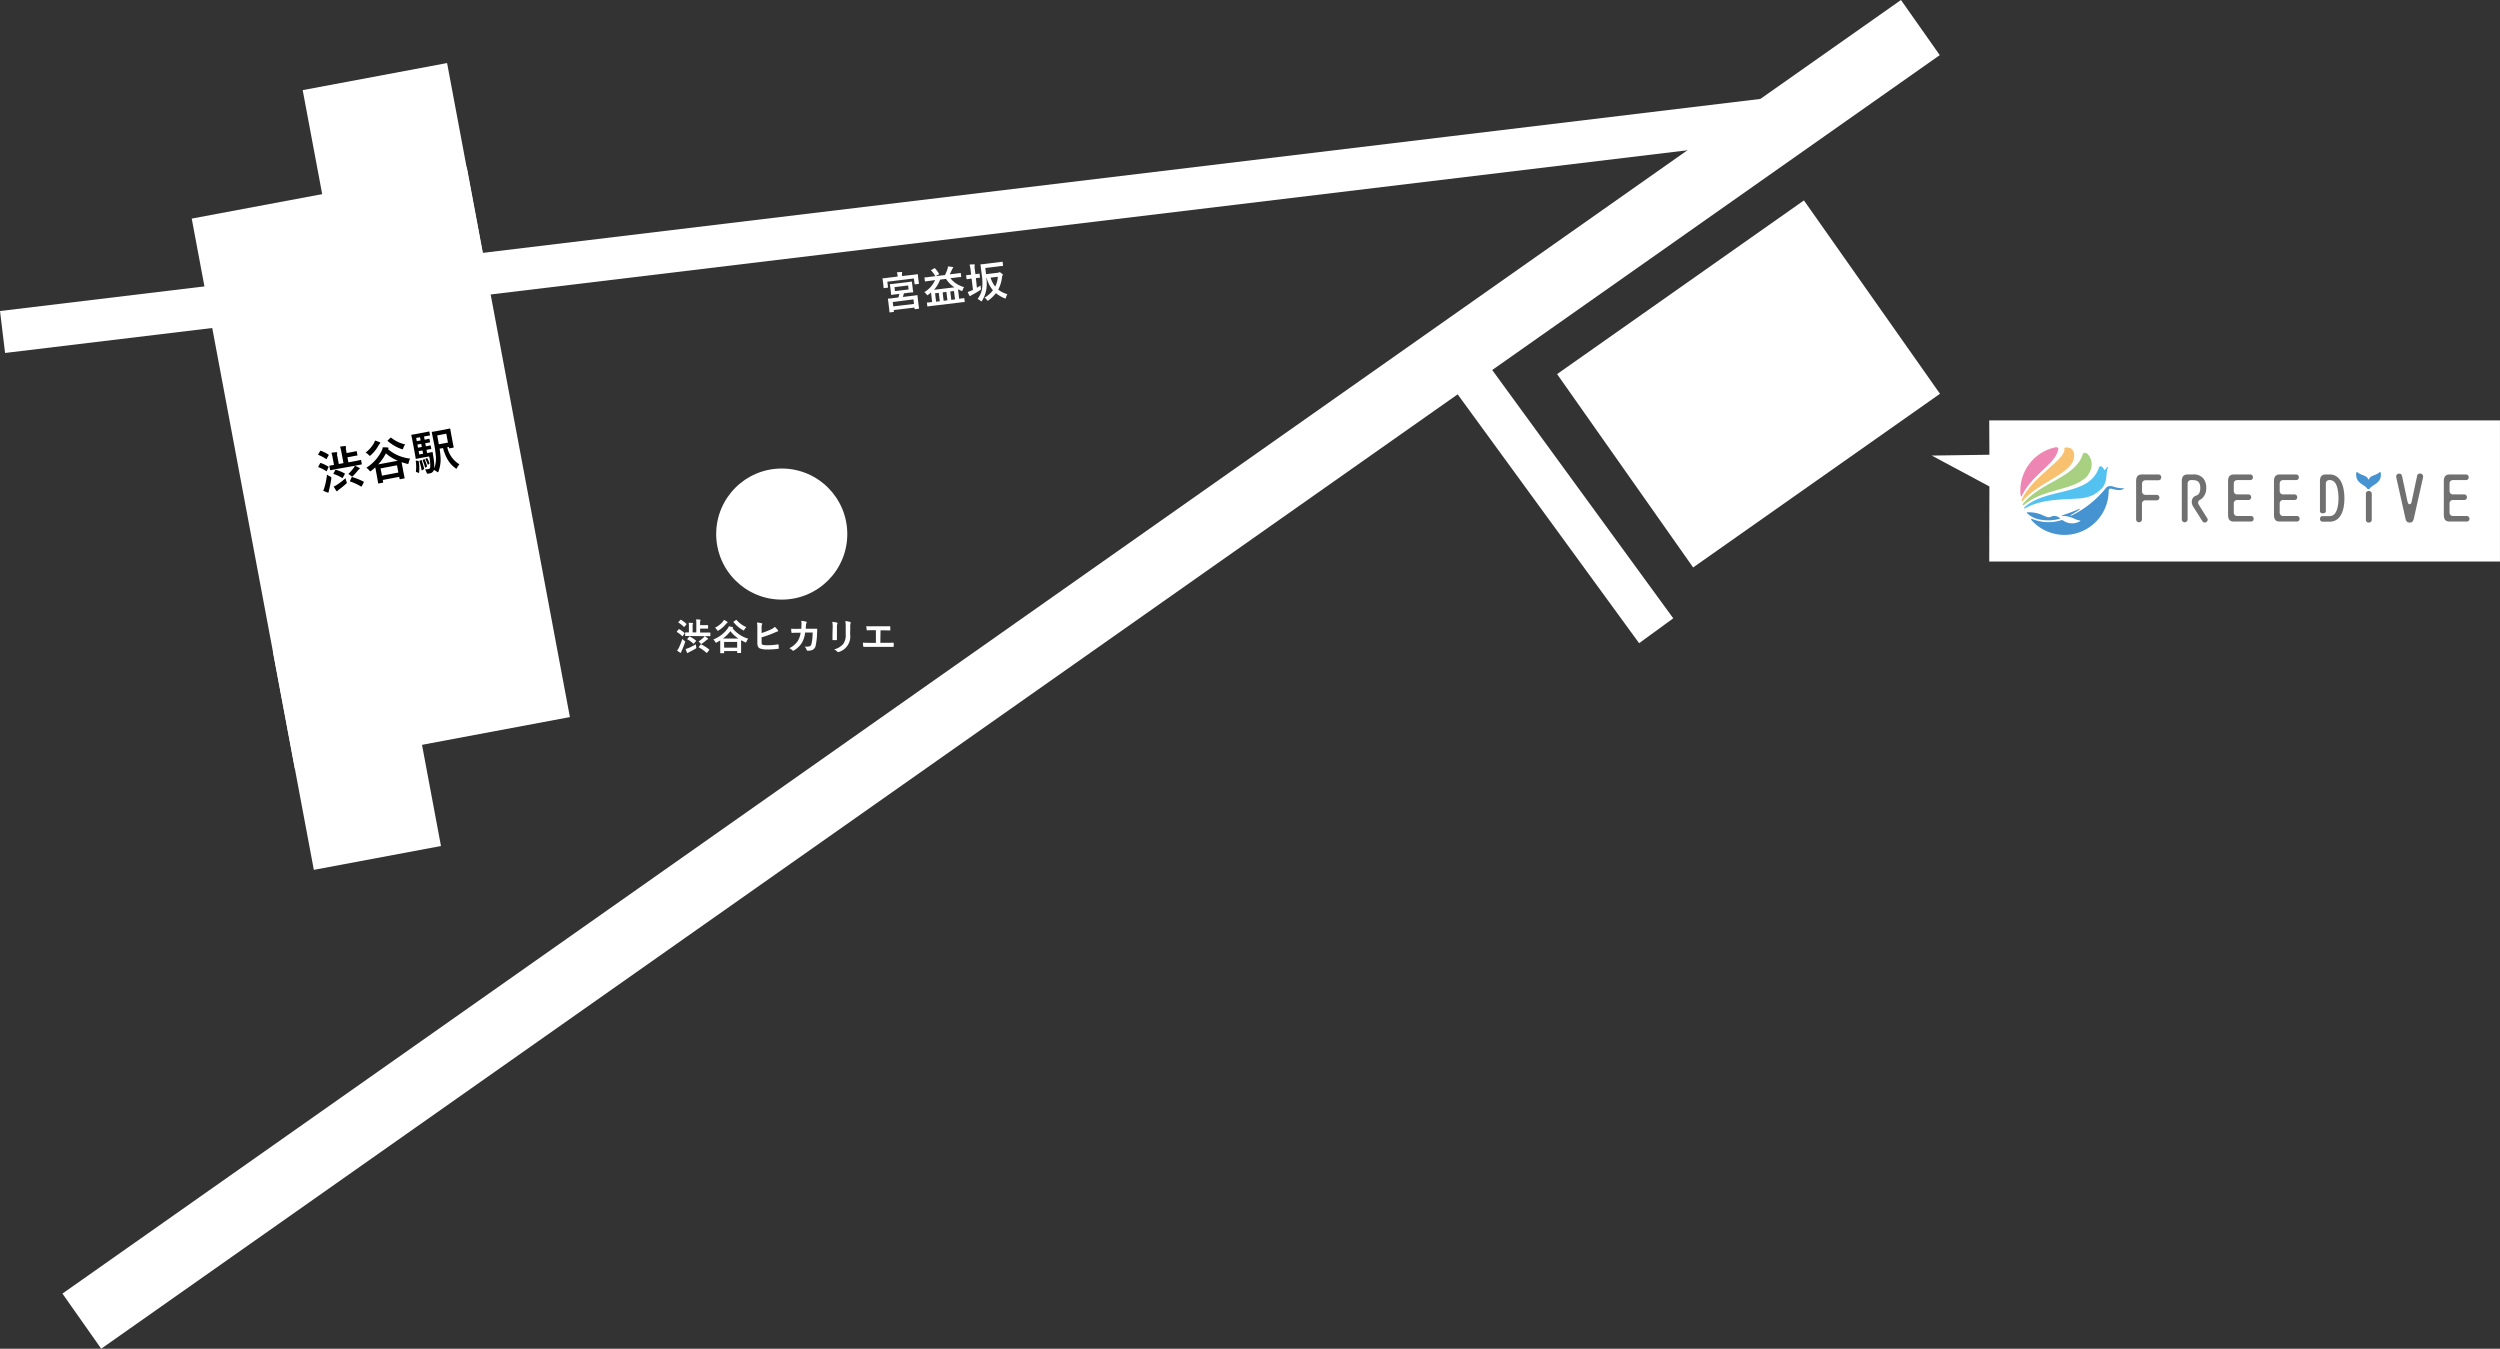 <svg xmlns="http://www.w3.org/2000/svg" viewBox="0 0 947.02 510.9"><rect x="0" y="0" width="947.02" height="510.9" fill="#333333" stroke="none"/><defs><style>.cls-1{fill:#fff;}.cls-2{fill:#f8c170;}.cls-3{fill:#4593d0;}.cls-4{fill:#ed86b3;}.cls-5{fill:#a7d081;}.cls-6{fill:#54c2f0;}.cls-7{fill:#717071;}</style></defs><g id="レイヤー_2" data-name="レイヤー 2"><g id="レイヤー_1-2" data-name="レイヤー 1"><rect class="cls-1" x="91.24" y="71.24" width="106" height="212" transform="translate(-30.18 29.6) rotate(-10.62)"/><rect class="cls-1" x="121.84" y="28.31" width="55.65" height="83.1" transform="translate(-10.31 28.77) rotate(-10.62)"/><rect class="cls-1" x="110.7" y="241.73" width="49" height="84" transform="translate(-49.95 29.76) rotate(-10.62)"/><path d="M121.22,170.93c.14-.21.14-.21.31-.17a15.33,15.33,0,0,1,2.87,1.42c.08,0,.13.09.13.12s0,.12-.08.24l-.66,1.17c-.12.24-.13.26-.32.15a13.12,13.12,0,0,0-2.85-1.52c-.16-.06-.19-.11,0-.34Zm0,4.63c.1-.18.15-.21.34-.15a13,13,0,0,1,2.78,1.33c.08,0,.12.08.13.12a.4.4,0,0,1-.08.25l-.53,1.16c-.07.14-.11.23-.16.24a.24.24,0,0,1-.18-.08A13.69,13.69,0,0,0,120.7,177c-.08,0-.14-.07-.15-.12s0-.12.09-.22Zm1.81,8.68a36.42,36.42,0,0,0,.86-4.45,9.15,9.15,0,0,0,1.13.7c.33.16.45.23.48.37a1.41,1.41,0,0,1,0,.43,42.29,42.29,0,0,1-.84,4.26,3,3,0,0,0-.13.76.21.21,0,0,1-.17.25.64.64,0,0,1-.35,0,10.74,10.74,0,0,1-1.58-.71A6.44,6.44,0,0,0,123,184.24Zm4.68-6.61c-1.73.32-2.35.47-2.45.49s-.2,0-.23-.16l-.26-1.36c0-.18,0-.2.16-.23s.5-.06,1.58-.26l-.51-2.74a11.65,11.65,0,0,0-.46-1.86c.66-.1,1.21-.17,1.84-.22.19,0,.31.06.32.13a.7.7,0,0,1,0,.37,3,3,0,0,0,.11,1.19l.53,2.79,1.77-.33-.78-4.16a14.88,14.88,0,0,0-.5-2.08c.66-.11,1.25-.18,1.88-.23.18,0,.3,0,.32.13a.82.82,0,0,1,0,.37,2.74,2.74,0,0,0,.1,1.15l.18,1,1.93-.36c1.2-.23,1.57-.33,1.67-.35s.2,0,.24.16l.24,1.29c0,.18,0,.2-.16.23s-.49,0-1.69.28l-1.93.36.36,1.91,2.16-.4c1.73-.33,2.35-.48,2.45-.5s.18,0,.22.16l.25,1.33c0,.18,0,.2-.15.23l-2.44.45c.53.26,1.13.54,1.56.78.18.09.23.17.25.26s-.08.25-.25.34a1.67,1.67,0,0,0-.47.44,19.29,19.29,0,0,1-1.77,2c-.18.18-.28.27-.38.29s-.24-.07-.46-.28a5.32,5.32,0,0,0-1-.69,15.77,15.77,0,0,0,2-2.26,4.54,4.54,0,0,0,.5-.85Zm-.75.5c.1-.18.17-.19.34-.15a15.22,15.22,0,0,1,3.22,1.34c.08,0,.13.08.14.13a.47.47,0,0,1-.09.24l-.67,1.19c-.07.12-.12.19-.19.2s-.09,0-.17-.06a13.65,13.65,0,0,0-3.13-1.46c-.18-.06-.16-.14,0-.34Zm4.28,4.27c.23.55.23.53-.21.92-.83.74-1.77,1.51-2.64,2.15a2.42,2.42,0,0,0-.51.46.26.26,0,0,1-.19.16c-.09,0-.15,0-.29-.16a16.41,16.41,0,0,1-1-1.64,7.61,7.61,0,0,0,1.3-.68,30,30,0,0,0,3.2-2.47A7.53,7.53,0,0,0,131.24,182.4Zm1.91-1.47c.1-.22.17-.25.36-.2a26.38,26.38,0,0,1,4.13,1.67c.1,0,.14.08.15.15s0,.09,0,.19l-.71,1.38c-.07.13-.12.19-.17.2s-.11,0-.23-.08a20.67,20.67,0,0,0-4-1.84c-.16-.06-.17-.09-.06-.32Z"/><path d="M143.78,167.51a.38.38,0,0,1,.27.26c0,.14-.07.23-.21.35a2.06,2.06,0,0,0-.4.51,13.81,13.81,0,0,1-2.94,3.76,1,1,0,0,1-.37.27c-.12,0-.23-.07-.46-.32a5.2,5.2,0,0,0-1.16-.9,12.57,12.57,0,0,0,3-3.33,6,6,0,0,0,.54-1.22A11.06,11.06,0,0,1,143.78,167.51Zm3.18,2.62a15.51,15.51,0,0,0,8.43,3.59,5,5,0,0,0-.58,1.54c-.08.32-.11.46-.24.48a1,1,0,0,1-.45-.08c-.71-.18-1.39-.38-2-.59l.54,2.88c.47,2.5.59,3,.61,3.06s0,.2-.17.23l-1.51.29c-.17,0-.2,0-.23-.16l-.13-.73L145,181.81l.15.83c0,.16,0,.18-.16.21l-1.5.29c-.2,0-.22,0-.25-.14s-.08-.61-.55-3.12l-.27-1.45c-.11-.62-.2-1.07-.28-1.38a19,19,0,0,1-1.45,1.24,1.05,1.05,0,0,1-.39.24c-.13,0-.22-.09-.43-.34a4.24,4.24,0,0,0-1.1-1,15.92,15.92,0,0,0,5.76-6.33,4.56,4.56,0,0,0,.46-1.41,13,13,0,0,1,1.89.07c.17,0,.27.08.29.18a.38.38,0,0,1-.11.32Zm3.74,4.4a15.58,15.58,0,0,1-4.52-2.8,17.55,17.55,0,0,1-2.93,4.19Zm-6,5.65L150.9,179l-.51-2.74-6.23,1.17Zm3.15-14.29a.53.53,0,0,1,.19-.13c.06,0,.1,0,.18.08a12.85,12.85,0,0,0,5.27,2.51,5,5,0,0,0-.71,1.36c-.13.32-.17.45-.3.48a.93.93,0,0,1-.42-.11,15.46,15.46,0,0,1-5.15-3c-.15-.12-.13-.18.06-.34Z"/><path d="M159.54,173.44c-1.2.22-1.66.34-1.85.38s-.2,0-.23-.18-.11-.76-.37-2.16l-.83-4.41c-.26-1.4-.42-2-.44-2.17s0-.2.15-.23.67-.09,1.87-.31l2.85-.54c1.15-.21,1.64-.34,1.74-.36s.2,0,.23.16l.22,1.13c0,.18,0,.2-.16.23s-.61.08-1.76.3l-.34.06.23,1.22c1.12-.21,1.52-.32,1.62-.34s.2,0,.24.16l.18,1c0,.18,0,.2-.16.23l-1.64.27.23,1.19c1.09-.21,1.52-.31,1.62-.33s.2,0,.23.14l.19,1c0,.17,0,.19-.16.23l-1.64.27.24,1.25.32-.06c1.11-.21,1.44-.3,1.55-.32s.22,0,.24.19l.16,1.18a20.74,20.74,0,0,1,.42,4.76,10.18,10.18,0,0,0,.62-4.5,49,49,0,0,0-1-6.32c-.34-1.83-.53-2.65-.55-2.76s0-.2.18-.23.57-.07,2-.34l2.58-.48c1.4-.27,1.87-.39,2-.41s.22,0,.25.15.08.63.3,1.78l.62,3.33c.22,1.17.34,1.62.37,1.74s0,.2-.18.24l-1.35.25c-.17,0-.2,0-.23-.18l-.06-.33-.62.11a10.25,10.25,0,0,0,4.6,6.47,6.36,6.36,0,0,0-.85,1.24c-.12.26-.18.38-.27.4s-.2-.06-.41-.22c-2.44-1.76-3.75-4.28-4.68-7.58l-1.28.23a31.87,31.87,0,0,1,.36,3.27,13.33,13.33,0,0,1-.75,5.27c-.1.24-.16.36-.24.38s-.22-.07-.43-.22a5,5,0,0,0-1.11-.65,1.88,1.88,0,0,1-1.54,1.3c-.22,0-.53.1-.76.12s-.29,0-.5-.51a4,4,0,0,0-.57-1.12,10.48,10.48,0,0,0,1.33-.14.73.73,0,0,0,.64-.6,13.56,13.56,0,0,0-.39-4.17Zm-1.21,1.14c.26,0,.26.06.3.26a15,15,0,0,1,.13,4.09c0,.21-.14.23-.3.17l-.7-.29c-.23-.07-.24-.12-.2-.31a15,15,0,0,0-.06-3.82c0-.22,0-.2.26-.18Zm1-7.74-.23-1.22-1.45.28.23,1.22Zm.46,2.48-.22-1.18-1.45.27.22,1.18Zm.49,2.57-.24-1.26-1.45.27.24,1.26Zm-.79,2.44c.2-.08.24-.09.29.09.31,1,.63,2,.87,3.08,0,.17,0,.2-.16.3l-.51.3c-.2.11-.24.12-.28-.08a26.58,26.58,0,0,0-.8-3.22c-.07-.19,0-.21.16-.3Zm1.12-.36c.17-.11.2-.09.27.08a20.91,20.91,0,0,1,.88,2.45c.05.16,0,.21-.15.34l-.34.23c-.18.13-.22.13-.27-.06a19.28,19.28,0,0,0-.87-2.57c-.07-.17,0-.17.13-.28Zm1-.39c.15-.08.17-.07.25.06a12.33,12.33,0,0,1,.83,1.77c0,.14.05.17-.1.29l-.33.27c-.16.12-.2.09-.25-.05a11.05,11.05,0,0,0-.82-1.92c-.08-.15-.06-.17.1-.25Zm4-8.64.29,1.56c.13.67.24,1.26.32,1.81l3.47-.65-.63-3.36Z"/><path class="cls-1" d="M257.05,238.42c.1-.13.14-.14.28-.07a10.19,10.19,0,0,1,1.93,1.41.19.19,0,0,1,.09.11s0,.1-.1.19l-.57.81c-.07.1-.12.15-.16.15a.14.14,0,0,1-.12-.08,11.2,11.2,0,0,0-1.95-1.51c-.06-.05-.1-.07-.1-.12a.45.45,0,0,1,.1-.15Zm.14,6.89a29.24,29.24,0,0,0,1.29-3.28,7.66,7.66,0,0,0,.77.7c.22.17.31.24.31.35a.87.87,0,0,1-.09.32,30.24,30.24,0,0,1-1.24,3.14,2,2,0,0,0-.21.56.18.18,0,0,1-.17.17.47.47,0,0,1-.27-.07,9.47,9.47,0,0,1-1.1-.77A5,5,0,0,0,257.19,245.31Zm.52-10.44c.14-.14.14-.14.27-.08a12,12,0,0,1,2,1.5c.06,0,.09.08.09.11s0,.09-.1.17l-.67.8c-.13.17-.14.18-.27.07a10.16,10.16,0,0,0-2-1.57c-.11-.07-.13-.11,0-.27Zm4,6.06c-1.38,0-1.87,0-2,0s-.16,0-.16-.15v-1.08c0-.14,0-.15.16-.15s.39,0,1.25,0v-2.17a8.36,8.36,0,0,0-.09-1.48,13.37,13.37,0,0,1,1.44.1c.14,0,.23.08.23.14a.6.6,0,0,1-.09.28,2.27,2.27,0,0,0-.08.92v2.21h1.4V236.3a11,11,0,0,0-.08-1.66c.51,0,1,0,1.47.09.14,0,.22.07.22.14a.63.63,0,0,1-.08.28,2.19,2.19,0,0,0-.09.9v.76h1.53c.95,0,1.25,0,1.33,0s.16,0,.16.15v1c0,.14,0,.15-.16.15s-.38,0-1.33,0h-1.53v1.51H267c1.38,0,1.87,0,1.95,0s.14,0,.14.15v1.05c0,.14,0,.16-.14.16H267c.36.26.78.57,1.08.81.12.1.15.17.15.24s-.1.18-.24.22a1.35,1.35,0,0,0-.42.27,14.54,14.54,0,0,1-1.64,1.26c-.17.11-.25.16-.33.16s-.17-.08-.31-.28a4.28,4.28,0,0,0-.7-.67,12,12,0,0,0,1.86-1.44,3.14,3.14,0,0,0,.5-.57Zm2,4.16c.1.44.1.43-.29.67-.74.45-1.57.89-2.33,1.26a2,2,0,0,0-.46.28.23.23,0,0,1-.17.1c-.07,0-.11,0-.19-.17a11,11,0,0,1-.56-1.4,5.75,5.75,0,0,0,1.09-.34,22.52,22.52,0,0,0,2.8-1.43A5.94,5.94,0,0,0,263.73,245.09Zm-2.66-3.88c.1-.13.16-.13.28-.07a12.2,12.2,0,0,1,2.27,1.48c.06,0,.09.08.09.13s0,.08-.1.16l-.69.82c-.07.08-.11.12-.17.12a.26.26,0,0,1-.12-.07,10.61,10.61,0,0,0-2.19-1.57c-.13-.07-.1-.12,0-.26Zm4.33,3c.11-.15.17-.17.31-.1a21,21,0,0,1,2.91,1.87c.07.05.1.08.1.14a.24.24,0,0,1-.07.14l-.74.95c-.07.08-.12.12-.16.12s-.08,0-.17-.09a16,16,0,0,0-2.8-2c-.11-.07-.11-.1,0-.25Z"/><path class="cls-1" d="M277.51,238a12.06,12.06,0,0,0,5.92,3.95,3.64,3.64,0,0,0-.65,1.09c-.12.24-.16.33-.26.33a.94.94,0,0,1-.33-.12c-.52-.24-1-.49-1.46-.74v2.28c0,2,0,2.34,0,2.42s0,.16-.17.16H279.4c-.14,0-.15,0-.15-.16v-.57h-4.94v.66c0,.12,0,.14-.15.14H273c-.15,0-.17,0-.17-.14s0-.48,0-2.47v-1.15c0-.49,0-.84,0-1.09-.42.27-.86.52-1.29.74a.77.77,0,0,1-.34.13c-.1,0-.15-.1-.28-.32a2.87,2.87,0,0,0-.7-.9,12.31,12.31,0,0,0,5.31-4,3.49,3.49,0,0,0,.56-1,11.57,11.57,0,0,1,1.43.32c.12,0,.2.1.2.19a.31.31,0,0,1-.13.22Zm-2.06-2.47a.29.29,0,0,1,.17.24c0,.11-.09.17-.21.24a1.57,1.57,0,0,0-.38.33,10.51,10.51,0,0,1-2.79,2.45.76.76,0,0,1-.32.16c-.1,0-.17-.09-.31-.31a3.51,3.51,0,0,0-.76-.85,9.85,9.85,0,0,0,2.81-2.12,5.79,5.79,0,0,0,.59-.85A9,9,0,0,1,275.45,235.49Zm4.29,6.36a12,12,0,0,1-3.06-2.79,13.69,13.69,0,0,1-2.84,2.79Zm-5.43,3.46h4.94v-2.17h-4.94Zm4.46-10.48a.43.43,0,0,1,.17-.07s.07,0,.12.09a10,10,0,0,0,3.67,2.67,3.9,3.9,0,0,0-.74.94c-.14.22-.2.32-.29.32a.63.63,0,0,1-.31-.14,12.09,12.09,0,0,1-3.52-3c-.1-.11-.07-.15.1-.25Z"/><path class="cls-1" d="M288.51,239.8a30.81,30.81,0,0,0,3.49-1.35,4.48,4.48,0,0,0,1.5-1,7.75,7.75,0,0,1,1.16,1.26c.17.19.15.43-.13.5a8.74,8.74,0,0,0-1.16.46,34.44,34.44,0,0,1-4.87,1.74v1.86c0,.66.09.89.46,1a7.09,7.09,0,0,0,1.76.15,24,24,0,0,0,3.95-.32c.21,0,.24,0,.26.2,0,.39.08.92.08,1.22s-.08.23-.29.25a29,29,0,0,1-4.16.25,7,7,0,0,1-2.67-.38c-.7-.29-1-.95-1-2.1v-5.17a14.71,14.71,0,0,0-.14-2.56,11.56,11.56,0,0,1,1.77.28c.3.07.25.31.12.52a3.21,3.21,0,0,0-.14,1.26Z"/><path class="cls-1" d="M303.52,238.18c.06-.69.08-1.13.1-1.89a5.71,5.71,0,0,0-.1-1.11,10.55,10.55,0,0,1,1.82.3.28.28,0,0,1,.24.29.72.72,0,0,1-.07.27,1.2,1.2,0,0,0-.18.66c-.05.44-.06.78-.13,1.47h2.13l1.95,0c.22,0,.29,0,.29.19s0,.75-.06,1.49a24,24,0,0,1-.51,4.61,2.24,2.24,0,0,1-1.66,1.89,6.1,6.1,0,0,1-1.41.15.35.35,0,0,1-.34-.28,2.86,2.86,0,0,0-.81-1.27,5.85,5.85,0,0,0,1.91-.13c.37-.12.56-.35.72-1a18.92,18.92,0,0,0,.42-4.2H305a10.46,10.46,0,0,1-1.24,3.88,9,9,0,0,1-3,2.88.67.67,0,0,1-.32.12.38.38,0,0,1-.27-.14,3.53,3.53,0,0,0-1.18-.82,7.75,7.75,0,0,0,3.29-2.85,8,8,0,0,0,1-3h-1.26c-.68,0-1.36,0-2,.07-.14,0-.2-.07-.21-.24a13.21,13.21,0,0,1-.12-1.36c.89.06,1.52.06,2.33.06Z"/><path class="cls-1" d="M315.43,237.56a9.73,9.73,0,0,0-.15-2,10.48,10.48,0,0,1,1.74.29c.16,0,.23.13.23.23a.54.54,0,0,1-.05.21,3.09,3.09,0,0,0-.16,1.33v2.83c0,.73,0,1.27,0,1.76,0,.21-.08.28-.3.28h-1.12c-.2,0-.28-.07-.27-.24,0-.49,0-1.3,0-1.9Zm6.6,2.62a6.12,6.12,0,0,1-4.22,6.77.93.93,0,0,1-.29.07.46.46,0,0,1-.34-.17A4.31,4.31,0,0,0,316,246a6.86,6.86,0,0,0,3.42-2.05,5.8,5.8,0,0,0,.94-3.74v-2.65a10.73,10.73,0,0,0-.15-2.28,8.69,8.69,0,0,1,1.82.31.23.23,0,0,1,.19.24.44.44,0,0,1,0,.22,4.1,4.1,0,0,0-.13,1.53Z"/><path class="cls-1" d="M333.48,243.5h2c.94,0,1.88,0,2.83-.05.16,0,.23.05.23.22,0,.36,0,.76,0,1.12,0,.18,0,.25-.21.25-.67,0-1.92,0-2.83,0h-5.63c-.58,0-1.49,0-2.58,0-.22,0-.25,0-.29-.28a7.59,7.59,0,0,1-.1-1.31c1,.05,2.07.07,3,.07h1.9v-4.79h-1.09c-1,0-1.6,0-2.17.05-.17,0-.2-.08-.24-.29a7.42,7.42,0,0,1-.11-1.3,24.09,24.09,0,0,0,2.42.05h4c.86,0,1.63,0,2.46,0,.14,0,.18.07.18.22,0,.35,0,.75,0,1.1,0,.18,0,.26-.2.26-.94,0-1.62-.05-2.41-.05h-1.09Z"/><circle class="cls-1" cx="296.13" cy="202.31" r="24.83"/><rect class="cls-1" x="617.58" y="88.27" width="89.56" height="114.33" transform="translate(400.16 -479.96) rotate(54.87)"/><rect class="cls-1" x="584.38" y="131.55" width="16" height="118.81" transform="translate(1.23 385.67) rotate(-36.1)"/><g id="ico-wrap"><polygon class="cls-1" points="947.01 212.72 947.01 159.24 753.54 159.24 753.6 172.26 731.75 172.57 753.6 184.27 753.54 212.72 947.01 212.72"/></g><path class="cls-2" d="M784.44,176.08c1.61-2,1.95-5.36-.3-6.36-.59-.27-2.27-.38-2.15.12.94,4-11.87,10.37-16.12,19.31-.2.37,0,1,.21.75C771.2,183.74,780.79,180.73,784.44,176.08Z"/><path class="cls-3" d="M772.26,196.71a9.26,9.26,0,0,1-4.31-2.23c-.22-.22-.3-.41.22-.42,5.3-.13,6.85,2.54,8.64,1.73a3,3,0,0,1,3.42.44c.19.16.06.28-.07.31A16.31,16.31,0,0,1,772.26,196.71Zm32.13-11.77a9.74,9.74,0,0,1-3.77-.59c-1.47-.49-2.43-.1-2.91.57a38.94,38.94,0,0,1-13,10.39c-.42.2-.45-.07-.13-.27.8-.5,1.9-1.12,3-1.9.43-.32.37-.52-.15-.3a59,59,0,0,1-6.15,2.35c-.34.1-.27.25,0,.25,3.43,0,5,1.65,6.55,1.7.29,0,.33.18,0,.35a5.9,5.9,0,0,1-6.33-.34.65.65,0,0,0-.61-.12,16.06,16.06,0,0,1-11-.42c-.45-.21-.66.08-.33.45a16.75,16.75,0,0,0,29.22-11.19c0-1.07,1.09-.72,1.46-.63,2,.49,3,.61,4.08,0C804.59,185.16,804.61,184.92,804.39,184.94Z"/><path class="cls-4" d="M765.82,188c3.9-8.4,12.71-11.89,13.89-17.84.12-.61-.62-.81-.93-.75a16.75,16.75,0,0,0-13.45,16.43c0,.49,0,1,.06,1.45C765.44,188,765.69,188.31,765.82,188Z"/><path class="cls-5" d="M789,172c-2.82,9-15.83,10.45-22.62,18.76-.35.4,0,.81.24.58,7.23-6.08,17.06-5.37,22.9-9.92,3.2-2.5,3.91-7.1,1-9.67C790.23,171.5,789.16,171.35,789,172Z"/><path class="cls-6" d="M798.36,176.88a5.87,5.87,0,0,0-1,1.13.19.19,0,0,1-.27,0,5.25,5.25,0,0,0-.55-.94c-.2-.29-1.19-.78-1.43,0-3.7,11.11-19.7,7.48-28.15,15-.35.32-.19.73.26.46,7.12-4.19,17.46-3.05,22.23-3.95a11.32,11.32,0,0,0,6.75-3.62c2.43-2.64,1.31-5.89,2.35-7.84C798.61,176.83,798.53,176.73,798.36,176.88Z"/><path class="cls-3" d="M901.86,179.27c-.05-.43-.24-.63-.64-.26-1.25,1.17-3.36.92-4,2.81-.6-1.89-2.72-1.64-4-2.81-.4-.37-.59-.17-.65.26-.45,3.72,3.24,4.35,4.07,5.72a.63.63,0,0,0,1.09,0C898.63,183.62,902.32,183,901.86,179.27Z"/><path class="cls-7" d="M817.6,179.74h-6.26c-1.94,0-2.16,1.47-2.16,2.57v14.53a1.11,1.11,0,0,0,2.21,0v-6.07a1.25,1.25,0,0,1,1.25-1.25H817a1,1,0,0,0,1-1.07,1,1,0,0,0-1-1h-4.33a1.26,1.26,0,0,1-1.25-1.26v-3a1.25,1.25,0,0,1,1.25-1.26h5a1,1,0,0,0,1-1.05A1,1,0,0,0,817.6,179.74Z"/><path class="cls-7" d="M832.87,191.13a1.25,1.25,0,0,1,.51-1.8,4.64,4.64,0,0,0,.7-.45,5.18,5.18,0,0,0,1.66-4.07,5.39,5.39,0,0,0-1.1-3.57,4.61,4.61,0,0,0-4-1.5h-2c-1.94,0-2.16,1.47-2.16,2.57v14.53a1.11,1.11,0,0,0,2.21,0V183.12a1.25,1.25,0,0,1,1.25-1.26h.26c1.39,0,3.28,0,3.28,2.93,0,2.4-1,2.75-1.67,3-1.83.66-1.87,2.79-1,4.14,1.37,2.13,3.46,5.47,3.46,5.47a1,1,0,0,0,.87.54,1.14,1.14,0,0,0,1.16-1.05,1.33,1.33,0,0,0-.3-.76Z"/><path class="cls-7" d="M852.67,195.46h-5.24a1.25,1.25,0,0,1-1.25-1.25v-3.55a1.25,1.25,0,0,1,1.25-1.25h4.33a1,1,0,0,0,1-1.07,1,1,0,0,0-1-1.05h-4.33a1.25,1.25,0,0,1-1.25-1.26v-2.91a1.25,1.25,0,0,1,1.25-1.26h5a1,1,0,0,0,1-1.05,1,1,0,0,0-1-1.07h-6.26c-1.94,0-2.16,1.47-2.16,2.57V195c0,1.78.66,2.57,2.16,2.57h6.54a1,1,0,0,0,1-1.07A1,1,0,0,0,852.67,195.46Z"/><path class="cls-7" d="M870.07,195.46h-5.25a1.25,1.25,0,0,1-1.25-1.25v-3.55a1.25,1.25,0,0,1,1.25-1.25h4.33a1,1,0,0,0,1.05-1.07,1,1,0,0,0-1.05-1.05h-4.33a1.25,1.25,0,0,1-1.25-1.26v-2.91a1.25,1.25,0,0,1,1.25-1.26h5a1,1,0,0,0,1-1.05,1,1,0,0,0-1-1.07h-6.26c-1.93,0-2.16,1.47-2.16,2.57V195c0,1.78.67,2.57,2.16,2.57h6.55a1,1,0,0,0,1-1.07A1,1,0,0,0,870.07,195.46Z"/><path class="cls-7" d="M897.31,186a1,1,0,0,0-1.09,1.09v9.77a1,1,0,0,0,1.11,1.09,1.05,1.05,0,0,0,1.11-1.09v-9.77A1.06,1.06,0,0,0,897.31,186Z"/><path class="cls-7" d="M916.66,179.39c-.76,0-1,.54-1.06,1l-2,9.34c-.12.58-.21,1.27-.8,1.27s-.74-.69-.87-1.27l-2-9.31c-.1-.49-.31-1-1.09-1a1.11,1.11,0,0,0-1.16,1.05,2.42,2.42,0,0,0,.06.45l3.45,15.42c.23,1.05.56,1.62,1.65,1.62.87,0,1.3-.44,1.56-1.61l3.45-15.42a2.24,2.24,0,0,0,.06-.46A1.12,1.12,0,0,0,916.66,179.39Z"/><path class="cls-7" d="M934.41,195.46h-5.25a1.25,1.25,0,0,1-1.25-1.25v-3.55a1.25,1.25,0,0,1,1.25-1.25h4.33a1,1,0,0,0,1-1.07,1,1,0,0,0-1-1.05h-4.33a1.25,1.25,0,0,1-1.25-1.26v-2.91a1.25,1.25,0,0,1,1.25-1.26h5a1,1,0,0,0,1-1.05,1,1,0,0,0-1-1.07h-6.26c-1.93,0-2.16,1.47-2.16,2.57V195c0,1.78.67,2.57,2.16,2.57h6.55a1,1,0,0,0,1-1.07A1,1,0,0,0,934.41,195.46Z"/><path class="cls-7" d="M882.27,179.74H881c-2,0-2.18,1.47-2.18,2.57V193.7c0,1,2.23,1,2.23,0V183.12a1.25,1.25,0,0,1,1.25-1.26,2.46,2.46,0,0,1,2.28,1.07c1.2,1.6,1.26,5.06,1.26,5.73,0,1.78-.23,5-1.77,6.3a2.62,2.62,0,0,1-1.74.55h-2.48c-.77,0-1,.45-1,1.11,0,.83.61,1,1.05,1h2.44a4.86,4.86,0,0,0,3-.89c1.82-1.42,2.74-4.12,2.74-8,0-3.09-.7-5.78-1.87-7.19A4.52,4.52,0,0,0,882.27,179.74Z"/><rect class="cls-1" x="366.46" y="-170.34" width="25.53" height="851.57" transform="translate(369.92 -201.69) rotate(54.87)"/><path class="cls-1" d="M345.41,104.15c1.46-.17,2-.27,2.08-.28s.19,0,.21.15,0,.39.07.85l.09.73c.17,1.41.23,1.66.24,1.76s0,.18-.17.2l-1.3.15c-.16,0-.17,0-.19-.15l-.25-2.07-10.06,1.22.25,2.08c0,.16,0,.17-.16.19l-1.31.16c-.16,0-.18,0-.2-.15s0-.36-.18-1.79l-.08-.6c-.07-.59-.13-.89-.14-1s0-.17.15-.19.64,0,2.1-.22l3.47-.42,0-.11a6.49,6.49,0,0,0-.29-1.5c.59-.07,1.16-.1,1.71-.12.16,0,.25.05.26.13a2.11,2.11,0,0,1,0,.33,2.43,2.43,0,0,0,0,.94v.13Zm-2.22,2.8c1.47-.18,2-.27,2.09-.28s.18,0,.2.15,0,.42.11,1.18l.16,1.37c.09.78.16,1.09.18,1.19s0,.17-.16.19-.62,0-2.1.22l-1.27.16c-.13.5-.25,1-.4,1.37l3.18-.39c1.54-.18,2.09-.28,2.2-.29s.16,0,.19.17,0,.46.12,1.27l.13,1.15c.23,1.9.31,2.27.32,2.36s0,.16-.14.18l-1.35.16c-.17,0-.18,0-.19-.14l-.06-.46-7.85.95.06.52c0,.16,0,.18-.13.2l-1.37.16c-.14,0-.16,0-.18-.15s0-.45-.26-2.39l-.11-1c-.13-1-.21-1.39-.21-1.47s0-.19.13-.21.66,0,2.21-.24l1.61-.19a13.38,13.38,0,0,0,.4-1.37l-.88.11c-1.47.17-2,.27-2.07.28s-.18,0-.2-.16,0-.41-.11-1.19l-.17-1.37c-.09-.76-.16-1.07-.17-1.17s0-.18.15-.2.61,0,2.09-.21Zm-4.81,9.12,7.85-.94-.2-1.72-7.85,1Zm5.63-7.93-5.17.63.18,1.5,5.17-.62Z"/><path class="cls-1" d="M352.55,106.34c-1.44.17-1.93.27-2,.28s-.17,0-.19-.16l-.15-1.2c0-.15,0-.17.16-.18s.59,0,2-.22l2-.24a.21.21,0,0,1-.15-.14,11,11,0,0,0-1.47-2c-.11-.13-.08-.15.1-.25l1-.56c.19-.1.24-.08.37,0a12.7,12.7,0,0,1,1.46,2c.08.14.09.17-.12.29l-1.12.65,3.53-.42a16.75,16.75,0,0,0,.94-2.26,4,4,0,0,0,.17-1,11.85,11.85,0,0,1,1.77.23c.15,0,.22.09.23.19s-.07.17-.17.29a1.78,1.78,0,0,0-.32.54c-.25.59-.54,1.21-.82,1.74l2-.24c1.44-.17,1.93-.26,2-.28s.17,0,.19.14l.15,1.21c0,.16,0,.18-.16.2s-.59,0-2,.21l-1.93.23a9.75,9.75,0,0,0,5.16,3.36,4.36,4.36,0,0,0-.51,1.08c-.08.28-.11.4-.23.41a.73.73,0,0,1-.36-.11l-1.18-.54.43,3.59c1.24-.15,1.68-.23,1.78-.24s.17,0,.19.15l.14,1.14c0,.16,0,.18-.15.2s-.58,0-2,.21l-9.82,1.18c-1.44.17-1.91.26-2,.27s-.18,0-.2-.15l-.14-1.15c0-.15,0-.17.16-.19s.54,0,1.81-.19l-.34-2.86c0-.28-.06-.52-.11-.73-.3.27-.62.55-1,.8a1.61,1.61,0,0,1-.33.2c-.12,0-.19-.09-.35-.33a3.31,3.31,0,0,0-.84-.83,9.75,9.75,0,0,0,4.07-4.57Zm9,2.5a10.55,10.55,0,0,1-3.19-3.19l-2.25.27a11.8,11.8,0,0,1-2.28,3.85ZM356,114.11l-.39-3.18-1.4.17.39,3.18Zm2.89-.35-.38-3.18-1.43.18.38,3.18Zm1.08-3.35.38,3.18,1.42-.17-.39-3.18Z"/><path class="cls-1" d="M370.06,109c.46-.27.92-.55,1.38-.86,0,.27.07.65.13,1,.09.5.09.5-.33.78a27.51,27.51,0,0,1-3,1.78,1.87,1.87,0,0,0-.5.3.47.47,0,0,1-.25.18c-.1,0-.18,0-.26-.18a9.08,9.08,0,0,1-.66-1.39,12.14,12.14,0,0,0,1.53-.58l.47-.24-.51-4.24-.2,0c-1.1.14-1.45.21-1.54.22s-.16,0-.18-.15l-.15-1.21c0-.16,0-.18.14-.19s.45,0,1.55-.16l.2,0-.17-1.45a14.87,14.87,0,0,0-.42-2.38c.62-.06,1.15-.09,1.68-.09.16,0,.27,0,.28.14a1.05,1.05,0,0,1-.06.33,6.52,6.52,0,0,0,.12,1.77l.18,1.48c1-.12,1.31-.19,1.39-.2s.18,0,.2.16l.14,1.2c0,.16,0,.18-.15.2s-.42,0-1.4.14Zm7.87-5.67a.91.91,0,0,0,.42-.12.48.48,0,0,1,.24-.09c.13,0,.28,0,.76.4s.51.43.52.52a.42.42,0,0,1-.11.32,1.29,1.29,0,0,0-.18.64,13.48,13.48,0,0,1-1.45,4.72,10.09,10.09,0,0,0,3.46,1.71,5.51,5.51,0,0,0-.51,1.24c-.08.28-.09.4-.21.41a1,1,0,0,1-.38-.1,13.93,13.93,0,0,1-3.23-1.92,13.92,13.92,0,0,1-2.74,2.66,1.22,1.22,0,0,1-.35.2c-.09,0-.17-.09-.34-.33a3.47,3.47,0,0,0-.88-.83,11.24,11.24,0,0,0,3.18-2.8,12,12,0,0,1-2.36-4.62l-.13,0a15.51,15.51,0,0,1,0,4.24,11.93,11.93,0,0,1-1.61,4.29c-.12.19-.19.28-.27.29s-.19-.07-.37-.23a3.93,3.93,0,0,0-1.08-.67,8.89,8.89,0,0,0,1.73-4,18.66,18.66,0,0,0-.11-4.94c-.33-2.7-.5-3.89-.52-4s0-.18.17-.2.61,0,2.07-.22l3.9-.47c1.46-.17,2-.27,2.06-.28s.18,0,.2.16l.15,1.25c0,.16,0,.18-.16.2s-.61,0-2.07.21l-4.49.55.28,2.33Zm-2.7,1.84a10.51,10.51,0,0,0,1.76,3.39,9.51,9.51,0,0,0,1-3.72Z"/><rect class="cls-1" x="-1.5" y="76.73" width="686.52" height="16" transform="translate(-7.68 41.46) rotate(-6.87)"/></g></g></svg>